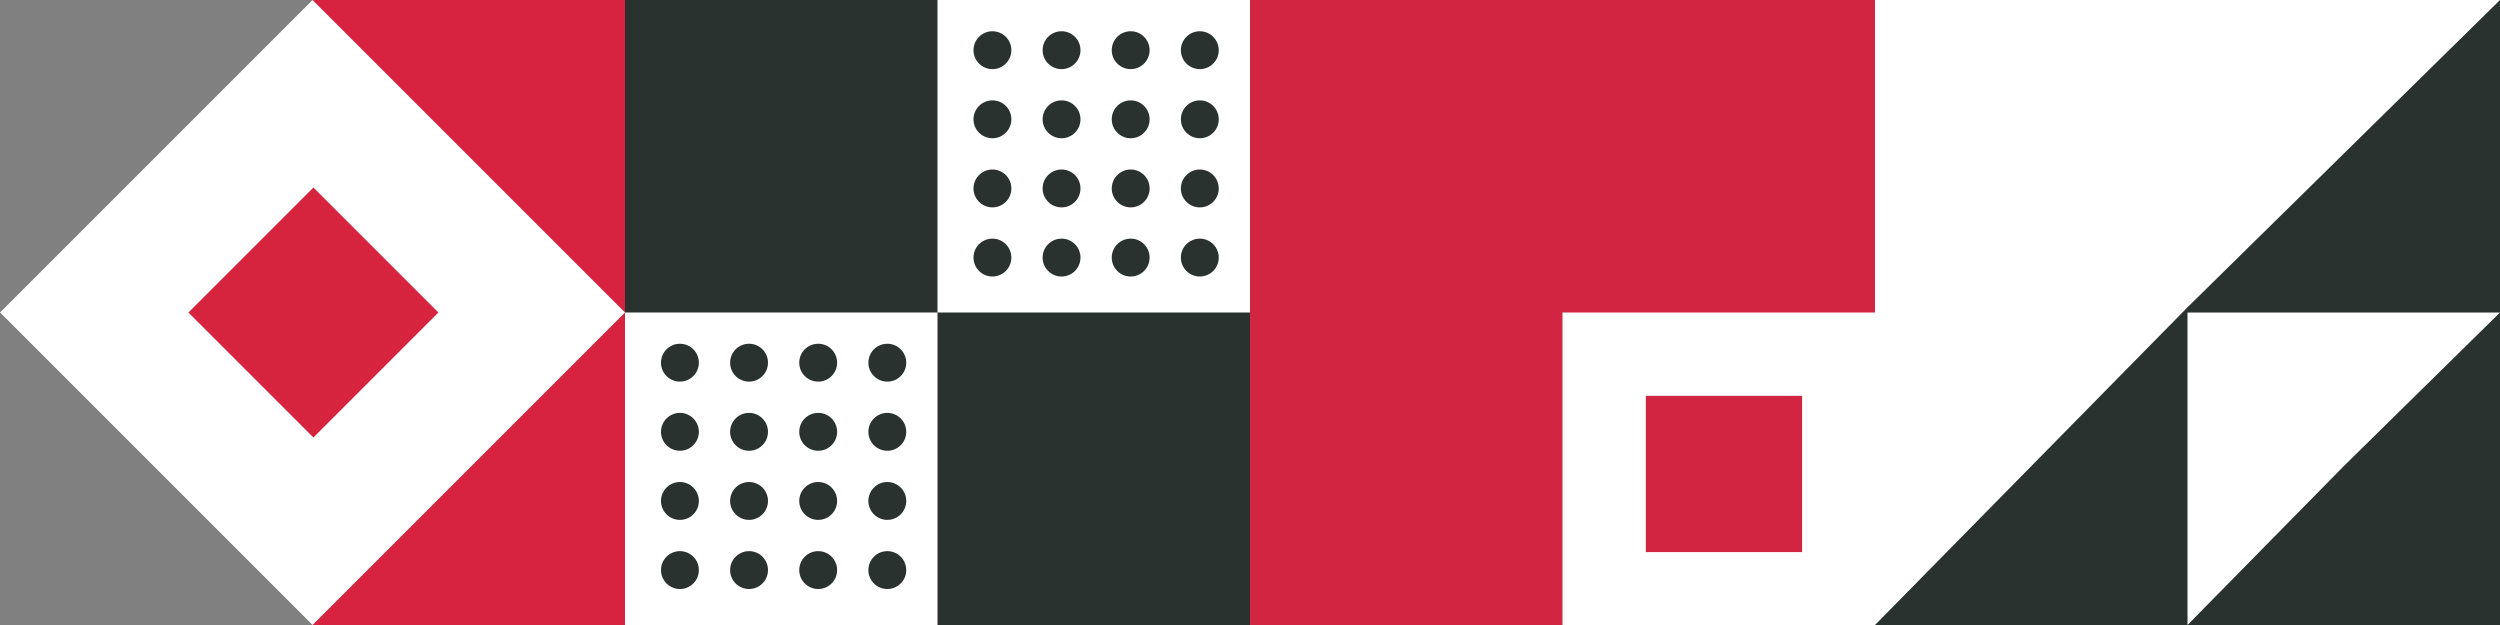 <svg width="240" height="60" viewBox="0 0 240 60" fill="none" xmlns="http://www.w3.org/2000/svg">
<rect x="0" y="0" width="240" height="60" fill="#808080" stroke="none"/>
<rect width="60" height="60" transform="matrix(-1 0 0 1 240 0)" fill="#2A3230"/>
<path d="M240 0H180V60L210 29.5L240 0Z" fill="white"/>
<path d="M240 30H210V60L225 44.75L240 30Z" fill="white"/>
<rect width="60" height="60" transform="matrix(-1 0 0 1 180 0)" fill="#D22542"/>
<rect width="60" height="60" transform="matrix(-1 0 0 1 120 0)" fill="#2A3230"/>
<rect width="30" height="30" transform="matrix(-1 0 0 1 120 0)" fill="white"/>
<rect width="30" height="30" transform="matrix(-1 0 0 1 90 30)" fill="white"/>
<rect width="30" height="60" transform="matrix(-1 0 0 1 60 0)" fill="#D72340"/>
<rect width="30" height="30" transform="matrix(-1 0 0 1 180 30)" fill="white"/>
<rect width="15" height="15" transform="matrix(-1 0 0 1 173 38)" fill="#D22542"/>
<rect width="42.426" height="42.426" transform="matrix(-0.707 -0.707 -0.707 0.707 60 30)" fill="white"/>
<rect width="16.971" height="16.971" transform="matrix(-0.707 -0.707 -0.707 0.707 42.086 30)" fill="#D6233E"/>
<circle r="1.818" transform="matrix(-1 0 0 1 115.182 4.818)" fill="#2A3230"/>
<circle r="1.818" transform="matrix(-1 0 0 1 115.182 11.454)" fill="#2A3230"/>
<circle r="1.818" transform="matrix(-1 0 0 1 115.182 18.091)" fill="#2A3230"/>
<circle r="1.818" transform="matrix(-1 0 0 1 115.182 24.727)" fill="#2A3230"/>
<circle r="1.818" transform="matrix(-1 0 0 1 101.909 4.818)" fill="#2A3230"/>
<circle r="1.818" transform="matrix(-1 0 0 1 101.909 11.454)" fill="#2A3230"/>
<circle r="1.818" transform="matrix(-1 0 0 1 101.909 18.091)" fill="#2A3230"/>
<circle r="1.818" transform="matrix(-1 0 0 1 101.909 24.727)" fill="#2A3230"/>
<circle r="1.818" transform="matrix(-1 0 0 1 108.546 4.818)" fill="#2A3230"/>
<circle r="1.818" transform="matrix(-1 0 0 1 108.546 11.454)" fill="#2A3230"/>
<circle r="1.818" transform="matrix(-1 0 0 1 108.546 18.091)" fill="#2A3230"/>
<circle r="1.818" transform="matrix(-1 0 0 1 108.546 24.727)" fill="#2A3230"/>
<circle r="1.818" transform="matrix(-1 0 0 1 95.273 4.818)" fill="#2A3230"/>
<circle r="1.818" transform="matrix(-1 0 0 1 95.273 11.454)" fill="#2A3230"/>
<circle r="1.818" transform="matrix(-1 0 0 1 95.273 18.091)" fill="#2A3230"/>
<circle r="1.818" transform="matrix(-1 0 0 1 95.273 24.727)" fill="#2A3230"/>
<circle r="1.818" transform="matrix(-1 0 0 1 85.182 34.818)" fill="#2A3230"/>
<circle r="1.818" transform="matrix(-1 0 0 1 85.182 41.455)" fill="#2A3230"/>
<circle r="1.818" transform="matrix(-1 0 0 1 85.182 48.091)" fill="#2A3230"/>
<circle r="1.818" transform="matrix(-1 0 0 1 85.182 54.727)" fill="#2A3230"/>
<circle r="1.818" transform="matrix(-1 0 0 1 71.909 34.818)" fill="#2A3230"/>
<circle r="1.818" transform="matrix(-1 0 0 1 71.909 41.455)" fill="#2A3230"/>
<circle r="1.818" transform="matrix(-1 0 0 1 71.909 48.091)" fill="#2A3230"/>
<circle r="1.818" transform="matrix(-1 0 0 1 71.909 54.727)" fill="#2A3230"/>
<circle r="1.818" transform="matrix(-1 0 0 1 78.546 34.818)" fill="#2A3230"/>
<circle r="1.818" transform="matrix(-1 0 0 1 78.546 41.455)" fill="#2A3230"/>
<circle r="1.818" transform="matrix(-1 0 0 1 78.546 48.091)" fill="#2A3230"/>
<circle r="1.818" transform="matrix(-1 0 0 1 78.546 54.727)" fill="#2A3230"/>
<circle r="1.818" transform="matrix(-1 0 0 1 65.273 34.818)" fill="#2A3230"/>
<circle r="1.818" transform="matrix(-1 0 0 1 65.273 41.455)" fill="#2A3230"/>
<circle r="1.818" transform="matrix(-1 0 0 1 65.273 48.091)" fill="#2A3230"/>
<circle r="1.818" transform="matrix(-1 0 0 1 65.273 54.727)" fill="#2A3230"/>
</svg>
